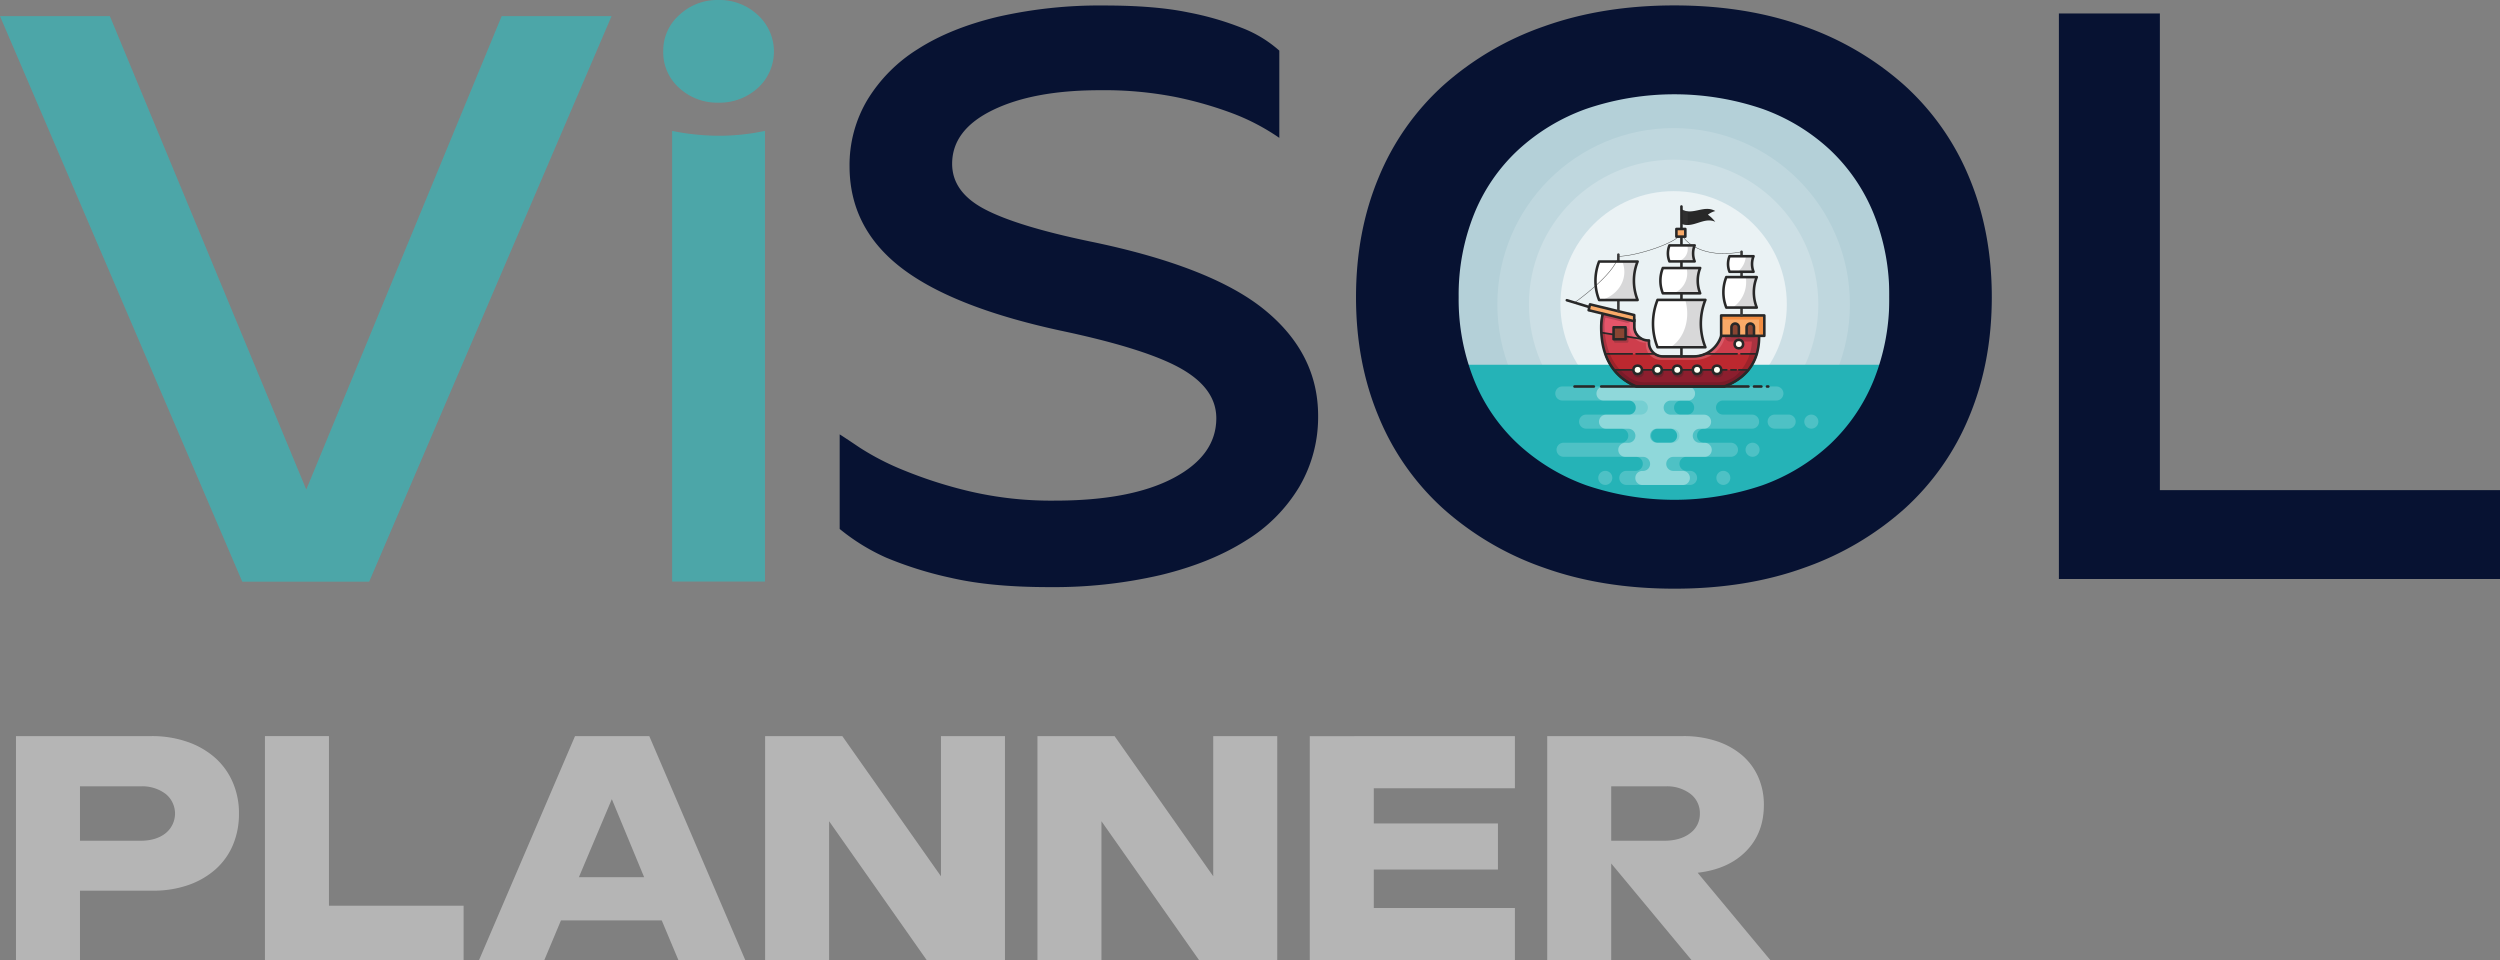 <svg xmlns="http://www.w3.org/2000/svg" viewBox="0 0 937.47 360.03"><rect x="0" y="0" width="937.47" height="360.03" fill="#808080" stroke="none"/><defs><style>.cls-1{fill:#b4d0d8;}.cls-2,.cls-3,.cls-4,.cls-7{fill:#fff;}.cls-2{opacity:0.15;}.cls-12,.cls-14,.cls-19,.cls-2,.cls-3,.cls-4{isolation:isolate;}.cls-3{opacity:0.2;}.cls-4{opacity:0.58;}.cls-5{fill:#25b3b7;}.cls-6{opacity:0.19;}.cls-8{opacity:0.37;}.cls-9{fill:#ce3e4c;}.cls-10{fill:#e5556a;}.cls-11{fill:#bc282f;}.cls-12{fill:#ea8b98;}.cls-12,.cls-19{opacity:0.38;}.cls-13,.cls-14,.cls-20,.cls-27,.cls-28{fill:none;}.cls-13,.cls-14,.cls-20{stroke:#282828;}.cls-13,.cls-14,.cls-20,.cls-27{stroke-linecap:round;stroke-linejoin:round;}.cls-13{stroke-width:0.65px;}.cls-14,.cls-20,.cls-27{stroke-width:0.97px;}.cls-14{opacity:0.22;}.cls-15{fill:#8c1e2e;}.cls-16{opacity:0.25;}.cls-17{fill:#3a121a;}.cls-18{fill:#282828;}.cls-19{fill:#3d3d3d;}.cls-21{fill:#d8d8d9;}.cls-22{opacity:0.28;}.cls-23{fill:#fffff3;}.cls-24{fill:#f9aa68;}.cls-25{fill:#f28d41;}.cls-26{fill:#894532;}.cls-27,.cls-28{stroke:#383838;}.cls-28{stroke-miterlimit:10;stroke-width:0.16px;}.cls-29{fill:#b5b5b5;}.cls-30{fill:#4ca6a8;}.cls-31{fill:#071232;}</style></defs><g id="Illustration"><g id="Option_2" data-name="Option 2"><rect class="cls-1" x="546.71" y="33.25" width="161.77" height="161.77"/><circle class="cls-2" cx="627.59" cy="114.13" r="66.1"/><circle class="cls-3" cx="627.59" cy="114.13" r="54.26"/><circle class="cls-4" cx="627.59" cy="114.13" r="42.45"/><rect class="cls-5" x="546.71" y="136.78" width="161.77" height="58.24"/><g class="cls-6"><path class="cls-7" d="M704.34,247.79h0a2.64,2.64,0,0,0,2.64-2.64h0a2.64,2.64,0,0,0-2.64-2.63h0a2.63,2.63,0,0,0-2.63,2.63h0A2.64,2.64,0,0,0,704.34,247.79Z" transform="translate(-47.15 -76.5)"/><path class="cls-7" d="M712.63,237.24h5.24a2.64,2.64,0,0,0,2.64-2.63h0a2.64,2.64,0,0,0-2.64-2.64h-5.24a2.64,2.64,0,0,0-2.64,2.64h0A2.64,2.64,0,0,0,712.63,237.24Z" transform="translate(-47.15 -76.5)"/><path class="cls-7" d="M726.38,237.24h0a2.63,2.63,0,0,0,2.63-2.63h0a2.64,2.64,0,0,0-2.63-2.64h0a2.64,2.64,0,0,0-2.64,2.64h0A2.64,2.64,0,0,0,726.38,237.24Z" transform="translate(-47.15 -76.5)"/><path class="cls-7" d="M715.91,224.06h0a2.64,2.64,0,0,0-2.64-2.64H633a2.64,2.64,0,0,0-2.64,2.64h0a2.64,2.64,0,0,0,2.64,2.63h29.44a2.64,2.64,0,0,1,2.64,2.64h0a2.64,2.64,0,0,1-2.64,2.64H641.92a2.64,2.64,0,0,0-2.64,2.64h0a2.64,2.64,0,0,0,2.64,2.63H655.1a2.64,2.64,0,0,1,2.64,2.64h0a2.64,2.64,0,0,1-2.64,2.64H633.47a2.64,2.64,0,0,0-2.64,2.63h0a2.64,2.64,0,0,0,2.64,2.64h27.08a2.64,2.64,0,0,1,2.64,2.64h0a2.64,2.64,0,0,1-2.64,2.63H657a2.64,2.64,0,0,0-2.64,2.64h0a2.64,2.64,0,0,0,2.64,2.64h23.91a2.64,2.64,0,0,0,2.63-2.64h0a2.64,2.64,0,0,0-2.63-2.64h-1.35a2.63,2.63,0,0,1-2.63-2.63h0a2.64,2.64,0,0,1,2.63-2.64h16.68a2.64,2.64,0,0,0,2.64-2.64h0a2.64,2.64,0,0,0-2.64-2.63H686.16a2.64,2.64,0,0,1-2.64-2.64h0a2.64,2.64,0,0,1,2.64-2.64h18a2.64,2.64,0,0,0,2.64-2.63h0a2.64,2.64,0,0,0-2.64-2.64H693.26a2.64,2.64,0,0,1-2.63-2.64h0a2.64,2.64,0,0,1,2.63-2.64h20A2.64,2.64,0,0,0,715.91,224.06Zm-41.64,18.46h-5.34a2.64,2.64,0,0,1-2.64-2.64h0a2.64,2.64,0,0,1,2.64-2.64h5.34a2.64,2.64,0,0,1,2.64,2.64h0A2.64,2.64,0,0,1,674.27,242.52ZM679.8,232h-2.26a2.64,2.64,0,0,1-2.64-2.64h0a2.64,2.64,0,0,1,2.64-2.64h2.26a2.64,2.64,0,0,1,2.64,2.64h0A2.64,2.64,0,0,1,679.8,232Z" transform="translate(-47.15 -76.5)"/><path class="cls-7" d="M649.11,258.34h0a2.64,2.64,0,0,1-2.63-2.64h0a2.64,2.64,0,0,1,2.63-2.64h0a2.64,2.64,0,0,1,2.64,2.64h0A2.64,2.64,0,0,1,649.11,258.34Z" transform="translate(-47.15 -76.5)"/><path class="cls-7" d="M693.41,258.34h0a2.64,2.64,0,0,1-2.64-2.64h0a2.64,2.64,0,0,1,2.64-2.64h0A2.64,2.64,0,0,1,696,255.7h0A2.64,2.64,0,0,1,693.41,258.34Z" transform="translate(-47.15 -76.5)"/></g><g class="cls-8"><path class="cls-7" d="M648.42,226.69h9.48a2.65,2.65,0,0,1,2.64,2.64h0A2.64,2.64,0,0,1,657.9,232h-8.51a2.64,2.64,0,0,0-2.64,2.64h0a2.64,2.64,0,0,0,2.64,2.63h8.38a2.64,2.64,0,0,1,2.64,2.64h0a2.64,2.64,0,0,1-2.64,2.64h-1.15a2.64,2.64,0,0,0-2.64,2.63h0a2.64,2.64,0,0,0,2.64,2.64h6.67a2.64,2.64,0,0,1,2.63,2.64h0a2.63,2.63,0,0,1-2.63,2.63H663a2.64,2.64,0,0,0-2.63,2.64h0a2.64,2.64,0,0,0,2.63,2.64H678.2a2.64,2.64,0,0,0,2.64-2.64h0a2.64,2.64,0,0,0-2.64-2.64h-3.59a2.64,2.64,0,0,1-2.64-2.63h0a2.64,2.64,0,0,1,2.64-2.64H686.4a2.64,2.64,0,0,0,2.64-2.64h0a2.64,2.64,0,0,0-2.64-2.63h-1.86a2.64,2.64,0,0,1-2.63-2.64h0a2.64,2.64,0,0,1,2.63-2.64h1.62a2.64,2.64,0,0,0,2.64-2.63h0a2.64,2.64,0,0,0-2.64-2.64H673.64a2.64,2.64,0,0,1-2.64-2.64h0a2.64,2.64,0,0,1,2.64-2.64h6.5a2.64,2.64,0,0,0,2.64-2.63h0a2.64,2.64,0,0,0-2.64-2.64H648.43a2.64,2.64,0,0,0-2.63,2.64h0A2.61,2.61,0,0,0,648.42,226.69Zm17.5,13.19h0a2.64,2.64,0,0,1,2.64-2.64h4.85a2.64,2.64,0,0,1,2.64,2.64h0a2.64,2.64,0,0,1-2.64,2.64h-4.85A2.64,2.64,0,0,1,665.92,239.88Z" transform="translate(-47.15 -76.5)"/></g><path class="cls-9" d="M660.78,221.44h32.94c9-3.38,13.07-10,13.07-18.61,0-.53,0-1.08-.07-1.61a100.28,100.28,0,0,1-14.15,1.22,10.81,10.81,0,0,1-10.37,7.71H670.71A5.19,5.19,0,0,1,665.5,205v-.84h-.31a5.21,5.21,0,0,1-5.2-5.21v-2.53a56.4,56.4,0,0,1-11.65-2.89,21.56,21.56,0,0,0-.76,5.64C647.56,209.81,651.75,217.67,660.78,221.44Z" transform="translate(-47.15 -76.5)"/><path class="cls-10" d="M660,198.9v-2.52a56.56,56.56,0,0,1-11.65-2.9,22.06,22.06,0,0,0-.76,5.65c0,.71,0,1.39.05,2.09l15.29,2.39A5.27,5.27,0,0,1,660,198.9Z" transform="translate(-47.15 -76.5)"/><path class="cls-11" d="M686.63,209.19a10.6,10.6,0,0,1-4.43.94H670.71a5.37,5.37,0,0,1-3-.94H649.11a20,20,0,0,0,11.67,12.25h32.94c6.63-2.49,10.58-6.75,12.19-12.25Z" transform="translate(-47.15 -76.5)"/><path class="cls-12" d="M658.29,196.38v2.76A5.86,5.86,0,0,0,664,205h.34v.76a5.69,5.69,0,0,0,5.71,5.7h12.62A11.84,11.84,0,0,0,694,203a113.18,113.18,0,0,0,12.7-.94c0-.29,0-.59,0-.88a100.29,100.29,0,0,1-14.16,1.22,10.79,10.79,0,0,1-10.37,7.71H670.68a5.19,5.19,0,0,1-5.21-5.18v-.84h-.31a5.22,5.22,0,0,1-5.21-5.21v-2.53a56.31,56.31,0,0,1-11.64-2.89c-.07.21-.12.42-.17.63A68.56,68.56,0,0,0,658.29,196.38Z" transform="translate(-47.15 -76.5)"/><path class="cls-13" d="M660,198.9v-2.52a56.56,56.56,0,0,1-11.65-2.9,22.06,22.06,0,0,0-.76,5.65c0,.71,0,1.39.05,2.09l15.29,2.39A5.27,5.27,0,0,1,660,198.9Z" transform="translate(-47.15 -76.5)"/><rect class="cls-14" x="605.67" y="123.53" width="4.5" height="4.5"/><path class="cls-13" d="M698.52,209.19H686.61a10.57,10.57,0,0,1-4.43.94H670.69a5.34,5.34,0,0,1-3-.94h-7" transform="translate(-47.15 -76.5)"/><path class="cls-13" d="M659.18,209.19H649.11a20,20,0,0,0,11.67,12.25h32.94c6.63-2.49,10.58-6.75,12.19-12.25H700" transform="translate(-47.15 -76.5)"/><path class="cls-15" d="M652.37,215.19a20.6,20.6,0,0,0,8.41,6.25h32.94a20.8,20.8,0,0,0,9.09-6.25Z" transform="translate(-47.15 -76.5)"/><g class="cls-16"><path class="cls-17" d="M706.71,201.22c-.86.14-1.75.25-2.62.37,0,.35,0,.73,0,1.08H694a1.89,1.89,0,0,0,1.89,1.89h8.19a18.12,18.12,0,0,1-6,12.77,11.29,11.29,0,0,1-7.62,2.52H664.73a11.18,11.18,0,0,1-6.15-1.44c-6.67-4.19-9.79-11.32-9.79-20.56,0-.21.16-1.28.26-1.88a.37.37,0,0,1,.47-.3l7.44,1.81a1.49,1.49,0,0,0,1.62-.67c0-.06.06-.09.06-.12.07-.51-9.54-2.43-9.44-2.92-.3-.09-.59-.21-.86-.3a21.56,21.56,0,0,0-.76,5.64c0,10.7,4.17,18.56,13.2,22.33h32.94l.76-.31.24-.1a3.78,3.78,0,0,0,.5-.22l.26-.12.47-.22.24-.12c.18-.09.36-.17.53-.27l.15-.08c.23-.12.44-.25.65-.37l.19-.12.45-.27a1.53,1.53,0,0,0,.23-.15,4.4,4.4,0,0,0,.39-.26l.23-.16c.12-.1.25-.18.38-.27l.2-.15c.18-.15.37-.27.53-.42s.08-.08.13-.11.28-.23.41-.34a1.62,1.62,0,0,1,.19-.18l.31-.29.19-.2.29-.29a1.57,1.57,0,0,0,.18-.19,4.21,4.21,0,0,1,.36-.37c3.1-3.47,4.56-7.91,4.56-13.06A12,12,0,0,0,706.71,201.22Z" transform="translate(-47.15 -76.5)"/></g><line class="cls-13" x1="651.05" y1="138.69" x2="649.08" y2="138.69"/><path class="cls-13" d="M694.65,215.19H652.37a20.6,20.6,0,0,0,8.41,6.25h32.94a20.8,20.8,0,0,0,9.09-6.25h-3.59" transform="translate(-47.15 -76.5)"/><path class="cls-18" d="M690.37,155.64c-4.24-2.49-8.46,1.83-12.7-.68v5.41c4.24,2,8.46-2.72,12.7-.68A14.13,14.13,0,0,0,687.6,157,7.67,7.67,0,0,1,690.37,155.64Z" transform="translate(-47.15 -76.5)"/><path class="cls-19" d="M680.05,155.74a5.57,5.57,0,0,1-2.37-.78v5.41a5,5,0,0,0,2.37.51Z" transform="translate(-47.15 -76.5)"/><line class="cls-20" x1="630.52" y1="77.43" x2="630.52" y2="133.63"/><path class="cls-21" d="M686.65,206.72H668.71a24,24,0,0,1,0-17.77h17.94A24,24,0,0,0,686.65,206.72Z" transform="translate(-47.15 -76.5)"/><path class="cls-7" d="M679.84,194.06a17.3,17.3,0,0,0-.77-5.11H668.71a24,24,0,0,0,0,17.77h4.77C677.21,204.56,679.84,199.71,679.84,194.06Z" transform="translate(-47.15 -76.5)"/><path class="cls-20" d="M686.65,206.72H668.71a24,24,0,0,1,0-17.77h17.94A24,24,0,0,0,686.65,206.72Z" transform="translate(-47.15 -76.5)"/><path class="cls-21" d="M684.69,186.48h-14a12.83,12.83,0,0,1,0-9.48h14A12.83,12.83,0,0,0,684.69,186.48Z" transform="translate(-47.15 -76.5)"/><path class="cls-7" d="M679.84,179a8.16,8.16,0,0,0-.25-2h-8.91a12.83,12.83,0,0,0,0,9.48h4.06A8.1,8.1,0,0,0,679.84,179Z" transform="translate(-47.15 -76.5)"/><path class="cls-20" d="M684.69,186.48h-14a12.83,12.83,0,0,1,0-9.48h14A12.83,12.83,0,0,0,684.69,186.48Z" transform="translate(-47.15 -76.5)"/><path class="cls-21" d="M682.62,174.52h-9.45a8.13,8.13,0,0,1,0-6h9.45A8.13,8.13,0,0,0,682.62,174.52Z" transform="translate(-47.15 -76.5)"/><path class="cls-7" d="M679.84,168.54h-6.67a8.13,8.13,0,0,0,0,6h2.7A4.69,4.69,0,0,0,679.84,168.54Z" transform="translate(-47.15 -76.5)"/><path class="cls-20" d="M682.62,174.52h-9.45a8.13,8.13,0,0,1,0-6h9.45A8.13,8.13,0,0,0,682.62,174.52Z" transform="translate(-47.15 -76.5)"/><g class="cls-22"><circle class="cls-23" cx="621.85" cy="139.5" r="1.59"/><circle class="cls-20" cx="621.85" cy="139.5" r="1.59"/><circle class="cls-23" cx="629.28" cy="139.5" r="1.59"/><circle class="cls-20" cx="629.28" cy="139.5" r="1.59"/><circle class="cls-23" cx="636.72" cy="139.5" r="1.59"/><circle class="cls-20" cx="636.72" cy="139.5" r="1.59"/><circle class="cls-23" cx="644.16" cy="139.5" r="1.59"/><circle class="cls-20" cx="644.16" cy="139.5" r="1.59"/><circle class="cls-23" cx="614.41" cy="139.5" r="1.59"/><circle class="cls-20" cx="614.41" cy="139.5" r="1.59"/></g><circle class="cls-23" cx="621.53" cy="138.69" r="1.59"/><circle class="cls-20" cx="621.53" cy="138.69" r="1.59"/><circle class="cls-23" cx="628.95" cy="138.69" r="1.59"/><circle class="cls-20" cx="628.95" cy="138.69" r="1.59"/><circle class="cls-23" cx="636.39" cy="138.69" r="1.59"/><circle class="cls-20" cx="636.39" cy="138.69" r="1.59"/><circle class="cls-23" cx="643.84" cy="138.69" r="1.59"/><circle class="cls-20" cx="643.84" cy="138.69" r="1.59"/><circle class="cls-23" cx="614.09" cy="138.69" r="1.59"/><circle class="cls-23" cx="614.09" cy="138.69" r="1.59"/><circle class="cls-20" cx="614.09" cy="138.69" r="1.59"/><circle class="cls-23" cx="652.05" cy="129.03" r="1.59"/><circle class="cls-20" cx="652.05" cy="129.03" r="1.59"/><path class="cls-20" d="M660.78,221.44h32.94c9-3.38,13.07-10,13.07-18.61,0-.53,0-1.08-.07-1.61a100.28,100.28,0,0,1-14.15,1.22,10.81,10.81,0,0,1-10.37,7.71H670.71A5.19,5.19,0,0,1,665.5,205v-.84h-.31a5.21,5.21,0,0,1-5.2-5.21v-2.53a56.4,56.4,0,0,1-11.65-2.89,21.56,21.56,0,0,0-.76,5.64C647.56,209.81,651.75,217.67,660.78,221.44Z" transform="translate(-47.15 -76.5)"/><rect class="cls-24" x="645.41" y="118.29" width="16.19" height="7.65"/><path class="cls-25" d="M692.55,194.79h0a1.52,1.52,0,0,0,1.52,1.52h12.7v4.16a2,2,0,0,0,2,2h0v-7.65Z" transform="translate(-47.15 -76.5)"/><rect class="cls-20" x="645.41" y="118.29" width="16.19" height="7.65"/><path class="cls-26" d="M699.2,202.44h-2.78v-3.21a1.4,1.4,0,0,1,1.39-1.4h0a1.4,1.4,0,0,1,1.39,1.4v3.21Z" transform="translate(-47.15 -76.5)"/><path class="cls-26" d="M704.88,202.44H702.1v-3.21a1.4,1.4,0,0,1,1.39-1.4h0a1.4,1.4,0,0,1,1.39,1.4v3.21Z" transform="translate(-47.15 -76.5)"/><path class="cls-20" d="M699.2,202.44h-2.78v-3.21a1.4,1.4,0,0,1,1.39-1.4h0a1.4,1.4,0,0,1,1.39,1.4v3.21Z" transform="translate(-47.15 -76.5)"/><path class="cls-20" d="M704.88,202.44H702.1v-3.21a1.4,1.4,0,0,1,1.39-1.4h0a1.4,1.4,0,0,1,1.39,1.4v3.21Z" transform="translate(-47.15 -76.5)"/><polygon class="cls-24" points="612.82 118.14 596.24 114.13 595.72 116.33 612.82 120.46 612.82 118.14"/><polygon class="cls-20" points="612.82 118.14 596.24 114.13 595.72 116.33 612.82 120.46 612.82 118.14"/><line class="cls-20" x1="662.6" y1="144.94" x2="663.1" y2="144.94"/><line class="cls-20" x1="657.73" y1="144.94" x2="660.5" y2="144.94"/><line class="cls-20" x1="600.42" y1="144.94" x2="655.65" y2="144.94"/><line class="cls-20" x1="590.42" y1="144.94" x2="597.68" y2="144.94"/><line class="cls-27" x1="653.06" y1="94.41" x2="653.06" y2="118.29"/><path class="cls-21" d="M705.91,191.83H694.49a15.53,15.53,0,0,1,0-11.42h11.42A15.53,15.53,0,0,0,705.91,191.83Z" transform="translate(-47.15 -76.5)"/><path class="cls-7" d="M701.93,182a14.26,14.26,0,0,0-.09-1.62h-7.35a15.53,15.53,0,0,0,0,11.42h2.43A11.52,11.52,0,0,0,701.93,182Z" transform="translate(-47.15 -76.5)"/><path class="cls-21" d="M704.7,178.41h-9a7.83,7.83,0,0,1,0-5.83h9A7.93,7.93,0,0,0,704.7,178.41Z" transform="translate(-47.15 -76.5)"/><path class="cls-7" d="M701.82,172.58h-6.11a7.83,7.83,0,0,0,0,5.83h3.09A8.25,8.25,0,0,0,701.82,172.58Z" transform="translate(-47.15 -76.5)"/><path class="cls-20" d="M705.91,191.83H694.49a15.53,15.53,0,0,1,0-11.42h11.42A15.53,15.53,0,0,0,705.91,191.83Z" transform="translate(-47.15 -76.5)"/><path class="cls-20" d="M704.7,178.41h-9a7.83,7.83,0,0,1,0-5.83h9A7.93,7.93,0,0,0,704.7,178.41Z" transform="translate(-47.15 -76.5)"/><line class="cls-27" x1="606.87" y1="95.48" x2="606.87" y2="116.71"/><path class="cls-21" d="M661.23,189H646.8a19.65,19.65,0,0,1,0-14.43h14.43A19.55,19.55,0,0,0,661.23,189Z" transform="translate(-47.15 -76.5)"/><path class="cls-7" d="M656.26,178.44a10.31,10.31,0,0,0-.79-3.92H646.8a19.65,19.65,0,0,0,0,14.43h1.07C652.75,187.45,656.26,183.31,656.26,178.44Z" transform="translate(-47.15 -76.5)"/><path class="cls-20" d="M661.23,189H646.8a19.65,19.65,0,0,1,0-14.43h14.43A19.55,19.55,0,0,0,661.23,189Z" transform="translate(-47.15 -76.5)"/><line class="cls-20" x1="595.72" y1="115.07" x2="587.54" y2="112.58"/><rect class="cls-26" x="605.07" y="122.72" width="4.5" height="4.5"/><rect class="cls-20" x="605.07" y="122.72" width="4.5" height="4.5"/><path class="cls-28" d="M637.56,190s14.79-10.31,16.46-17.38c6.66,0,23.19-5.37,23.42-8.78,1.41,3.54,8.35,9.8,22.76,7.1" transform="translate(-47.15 -76.5)"/><rect class="cls-24" x="628.63" y="85.86" width="3.35" height="2.88"/><rect class="cls-20" x="628.63" y="85.86" width="3.35" height="2.88"/></g></g><g id="Text"><g id="Sub"><path class="cls-29" d="M53.14,436.53v-84H104a40.26,40.26,0,0,1,13.26,2.1,31,31,0,0,1,10.38,5.88,26.13,26.13,0,0,1,6.72,9.18,28.92,28.92,0,0,1,2.4,11.88,29.8,29.8,0,0,1-2.28,11.82,25.32,25.32,0,0,1-6.54,9.12,30.47,30.47,0,0,1-10.2,5.88,39.58,39.58,0,0,1-13.26,2.1H77.14v26Zm24-44.76H99.82q5.88,0,9.42-2.82a9.46,9.46,0,0,0,0-14.76,14.48,14.48,0,0,0-9.3-2.82H77.14Z" transform="translate(-47.15 -76.5)"/><path class="cls-29" d="M170.5,416.13H221v20.4H146.5v-84h24Z" transform="translate(-47.15 -76.5)"/><path class="cls-29" d="M295.3,421.65H257.5l-6.24,14.88H226.78l36-84h27.84l36,84H301.54Zm-31.08-16.2H288.7l-12.12-29.28Z" transform="translate(-47.15 -76.5)"/><path class="cls-29" d="M394.66,436.53l-36.6-52.08v52.08h-24v-84H363l37,52.56V352.53h24v84Z" transform="translate(-47.15 -76.5)"/><path class="cls-29" d="M496.78,436.53l-36.6-52.08v52.08h-24v-84H465.1l37,52.56V352.53h24v84Z" transform="translate(-47.15 -76.5)"/><path class="cls-29" d="M615.22,352.53v19.56H562.3v13.2h46.56v17.28H562.3V417h52.92v19.56H538.3v-84Z" transform="translate(-47.15 -76.5)"/><path class="cls-29" d="M681.46,436.53l-30.12-36.24v36.24h-24v-84h51a39.12,39.12,0,0,1,12.42,1.86,28.48,28.48,0,0,1,9.54,5.22,22.87,22.87,0,0,1,6.12,8.16,25.44,25.44,0,0,1,2.16,10.56q0,10.56-6.66,17.34t-18.18,8.1L711,436.53Zm-10.32-44.76q6.12,0,9.78-2.82a8.88,8.88,0,0,0,3.66-7.38,9,9,0,0,0-3.54-7.38,14.48,14.48,0,0,0-9.3-2.82h-20.4v20.4Z" transform="translate(-47.15 -76.5)"/></g><g id="Main"><path class="cls-30" d="M185.59,294.62H138L47.15,82.56h41.2L162,260.08,235.27,82.56h41.2Z" transform="translate(-47.15 -76.5)"/><path class="cls-30" d="M295.86,95.59a17.71,17.71,0,0,1,6.05-13.48,20.67,20.67,0,0,1,14.55-5.61,21,21,0,0,1,14.84,5.61,18.52,18.52,0,0,1,0,27.41A21.37,21.37,0,0,1,316.46,115a21,21,0,0,1-14.55-5.46A17.89,17.89,0,0,1,295.86,95.59Zm3.33,30a89.65,89.65,0,0,0,17.57,1.82A82.4,82.4,0,0,0,334,125.58v169H299.19Z" transform="translate(-47.15 -76.5)"/><path class="cls-31" d="M442.66,264.23q28.47,0,44.53-8.48t16.06-22.42q0-10.9-12.72-18.32T446.9,200.92q-41.81-8.79-61.49-23.78t-19.69-38.32A47.76,47.76,0,0,1,372.38,114a57.92,57.92,0,0,1,18.93-19.08q12.27-7.87,30-12.12a172,172,0,0,1,39.84-4.24q19.08,0,31.51,2.58A110.6,110.6,0,0,1,512.94,87a45.83,45.83,0,0,1,13.94,8.49v32.71a81.72,81.72,0,0,0-17.27-9.09,141.75,141.75,0,0,0-21.51-6.21,138.91,138.91,0,0,0-28.47-2.57q-24.86,0-40.14,7.42t-15.3,20.15q0,10.6,12.12,17T455.69,167q45.74,9.39,65.74,25.75t20,39.68a51.65,51.65,0,0,1-7,26.51,59.52,59.52,0,0,1-20.14,20.3q-13.18,8.34-31.81,12.87a177.46,177.46,0,0,1-42,4.55q-21.81,0-36.81-3.49a138.84,138.84,0,0,1-24.23-7.57,76.74,76.74,0,0,1-17.42-10.75V239.39q1.51.92,7.57,5a97.62,97.62,0,0,0,16.51,8.48,165.75,165.75,0,0,0,24.69,7.88A134.18,134.18,0,0,0,442.66,264.23Z" transform="translate(-47.15 -76.5)"/><path class="cls-31" d="M675,78.53q27,0,48.77,7.88a112,112,0,0,1,37.56,22.11,95.73,95.73,0,0,1,24.24,34.54q8.48,20.3,8.48,44.83t-8.48,44.84a95.61,95.61,0,0,1-24.24,34.53,111.89,111.89,0,0,1-37.56,22.12Q702,297.26,675,297.25t-48.93-7.87a111.62,111.62,0,0,1-37.71-22.12,95.36,95.36,0,0,1-24.24-34.53q-8.49-20.29-8.48-44.84t8.48-44.83a95.49,95.49,0,0,1,24.24-34.54,111.76,111.76,0,0,1,37.71-22.11Q648.05,78.54,675,78.53ZM594.13,187.89a81.25,81.25,0,0,0,5.76,31.05A67,67,0,0,0,616.4,243,75.2,75.2,0,0,0,642,258.48a102.75,102.75,0,0,0,66,0A73.73,73.73,0,0,0,733.48,243a68.08,68.08,0,0,0,16.36-24.09,81.25,81.25,0,0,0,5.76-31.05,81.28,81.28,0,0,0-5.76-31,68,68,0,0,0-16.36-24.08A73.43,73.43,0,0,0,708,117.31a102.58,102.58,0,0,0-66,0,74.89,74.89,0,0,0-25.6,15.45,66.9,66.9,0,0,0-16.51,24.08A81.28,81.28,0,0,0,594.13,187.89Z" transform="translate(-47.15 -76.5)"/><path class="cls-31" d="M857.08,260.29H984.62v33.33H819.21V81.56h37.87Z" transform="translate(-47.15 -76.5)"/></g></g></svg>